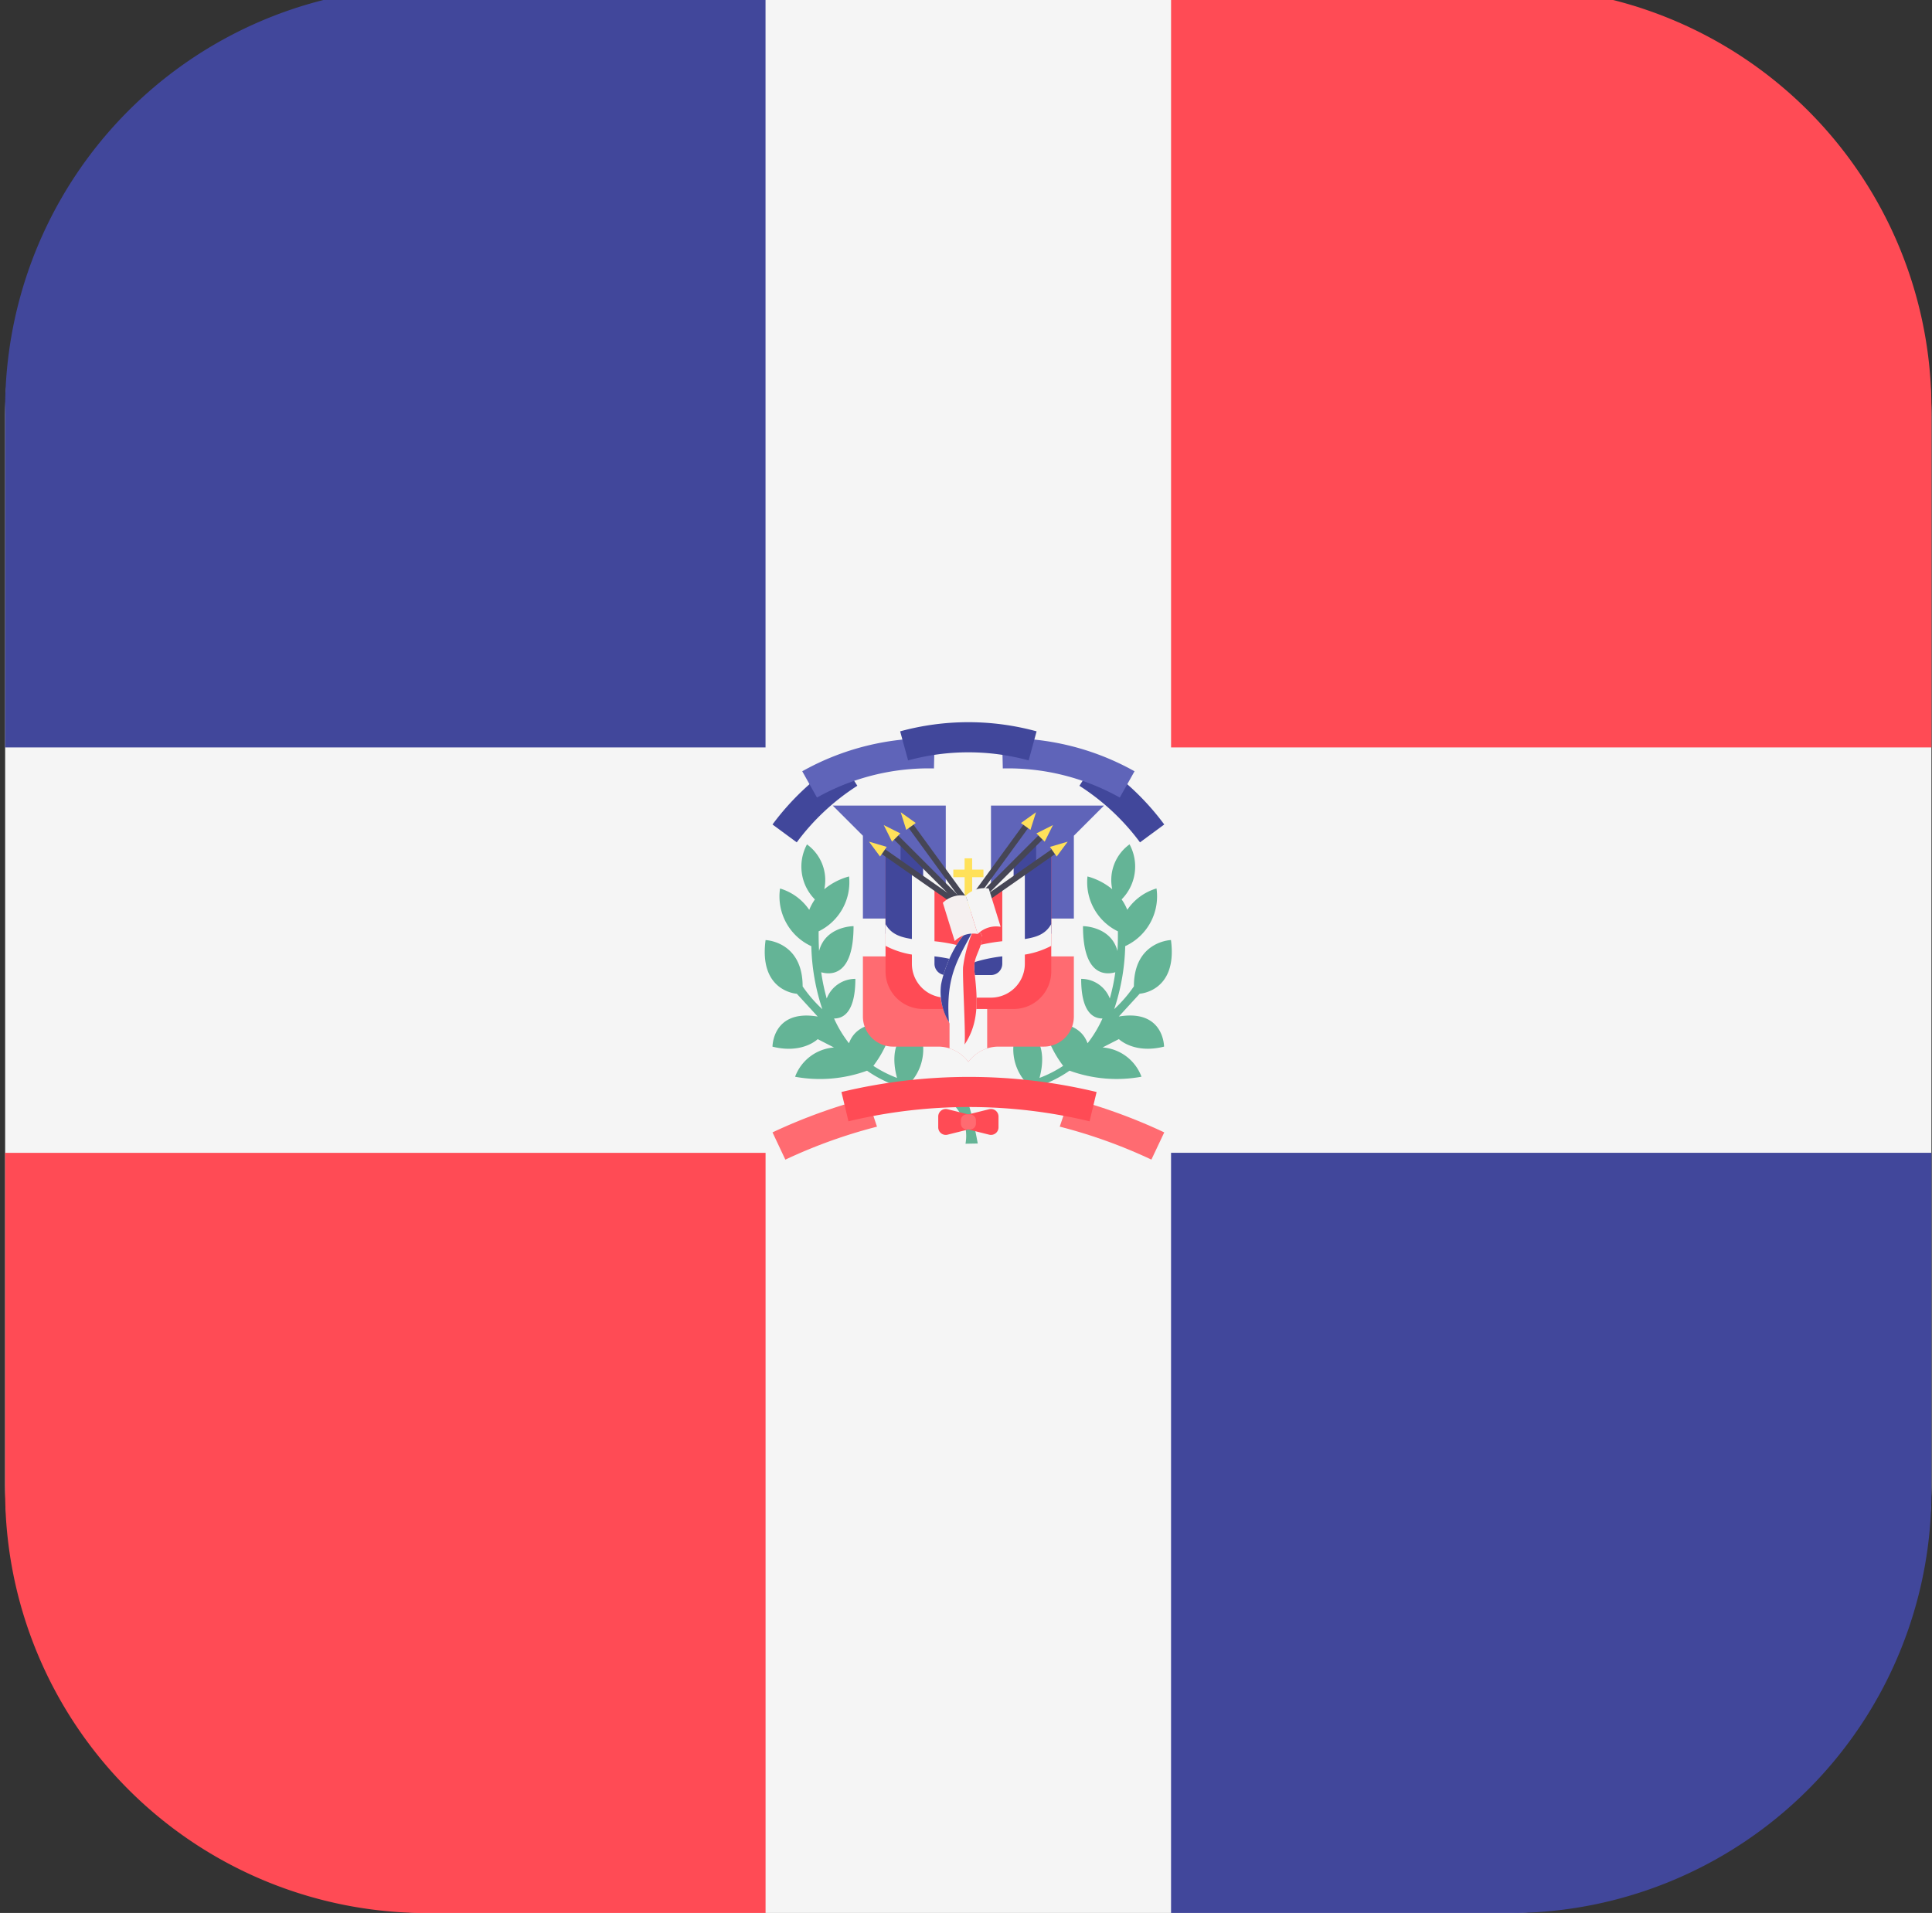 <svg xmlns="http://www.w3.org/2000/svg" xmlns:xlink="http://www.w3.org/1999/xlink" width="208" height="206" viewBox="0 0 208 206"><rect x="0" y="0" width="208" height="206" fill="#333333" stroke="none"/><defs><clipPath id="clip-path"><rect id="Rectangle_2637" data-name="Rectangle 2637" width="208" height="206" rx="5" transform="translate(-0.056 -0.117)" fill="#47b962"></rect></clipPath></defs><g id="Mask_Group_123" data-name="Mask Group 123" transform="translate(0.057 0.117)" clip-path="url(#clip-path)"><g id="republica-dominicana" transform="translate(0.497 -1.495)"><path id="Path_14908" data-name="Path 14908" d="M46.256,0H161.13a46.256,46.256,0,0,1,46.256,46.256V161.13a46.256,46.256,0,0,1-46.256,46.256H46.256A46.256,46.256,0,0,1,0,161.13V46.256A46.256,46.256,0,0,1,46.256,0Z" fill="#f5f5f5"></path><path id="Path_14909" data-name="Path 14909" d="M81.863,0h-36.5A45.365,45.365,0,0,0,0,45.367v36.5H81.863Zm0,0" transform="translate(0)" fill="#41479b"></path><path id="Path_14910" data-name="Path 14910" d="M15.737,97.6h36.5A45.368,45.368,0,0,0,97.6,52.235v-36.5H15.737Zm0,0" transform="translate(109.785 109.785)" fill="#41479b"></path><path id="Path_14911" data-name="Path 14911" d="M52.239,0h-36.5V81.863H97.6v-36.5A45.367,45.367,0,0,0,52.239,0Zm0,0" transform="translate(109.785)" fill="#ff4b55"></path><path id="Path_14912" data-name="Path 14912" d="M0,15.737v36.5A45.366,45.366,0,0,0,45.367,97.6h36.5V15.737Zm0,0" transform="translate(0 109.785)" fill="#ff4b55"></path><path id="Path_14913" data-name="Path 14913" d="M12.607,15.193a4.858,4.858,0,0,1,2.836,5.287l1.317-.024s-.83-4.731-1.519-5.3-2.634.034-2.634.034Zm0,0" transform="translate(87.951 104.061)" fill="#64b496"></path><path id="Path_14914" data-name="Path 14914" d="M32.3,37.889a23.964,23.964,0,0,1-6.343-.688A5.356,5.356,0,0,0,27.31,33.35c0-3.243-2.235-1.175-2.235-1.175s-1.471,1.236-.581,4.545a12.816,12.816,0,0,1-2.548-1.3,11.883,11.883,0,0,0,2.118-4.5s-3.724-.736-4.743,2.068a12.845,12.845,0,0,1-1.606-2.67c.959.012,2.294-.619,2.294-4.266a3.307,3.307,0,0,0-3.083,2.114,20.778,20.778,0,0,1-.593-2.826c.971.283,3.481.484,3.481-4.964,0,0-3.014,0-3.712,2.676q-.056-1.026-.047-2.118a5.877,5.877,0,0,0,3.275-5.91A7.053,7.053,0,0,0,16.664,16.4,4.74,4.74,0,0,0,14.8,11.573a5.027,5.027,0,0,0,.851,5.926,5.513,5.513,0,0,0-.608,1.123,5.8,5.8,0,0,0-3.144-2.3,5.9,5.9,0,0,0,3.368,6.212,23.144,23.144,0,0,0,1.185,6.784,14.469,14.469,0,0,1-2.12-2.453c0-4.865-3.989-4.988-3.989-4.988-.745,5.554,3.362,5.779,3.362,5.779l2.248,2.455c-4.867-.813-4.867,3.243-4.867,3.243,3.245.811,4.867-.811,4.867-.811l1.754.9a4.85,4.85,0,0,0-4.187,3.152,14.809,14.809,0,0,0,7.745-.653C25.2,38.7,30.06,38.7,32.3,38.7v-.811Zm0,0" transform="translate(71.526 80.735)" fill="#64b496"></path><path id="Path_14915" data-name="Path 14915" d="M12.982,37.889a23.944,23.944,0,0,0,6.341-.688,5.365,5.365,0,0,1-1.349-3.851c0-3.243,2.235-1.175,2.235-1.175s1.472,1.236.581,4.545a12.838,12.838,0,0,0,2.548-1.3,11.883,11.883,0,0,1-2.118-4.5s3.724-.736,4.743,2.068a12.846,12.846,0,0,0,1.606-2.67c-.959.012-2.294-.619-2.294-4.266a3.308,3.308,0,0,1,3.083,2.114,20.654,20.654,0,0,0,.593-2.826c-.971.283-3.48.484-3.48-4.964,0,0,3.014,0,3.712,2.676q.056-1.026.045-2.118a5.878,5.878,0,0,1-3.273-5.91A7.038,7.038,0,0,1,28.619,16.4a4.742,4.742,0,0,1,1.865-4.832,5.025,5.025,0,0,1-.853,5.926,5.518,5.518,0,0,1,.609,1.123,5.789,5.789,0,0,1,3.145-2.3,5.9,5.9,0,0,1-3.368,6.212,23.145,23.145,0,0,1-1.185,6.784,14.577,14.577,0,0,0,2.12-2.453c0-4.865,3.989-4.988,3.989-4.988.745,5.554-3.362,5.779-3.362,5.779l-2.249,2.455C34.2,29.294,34.2,33.35,34.2,33.35c-3.243.811-4.865-.811-4.865-.811l-1.756.9a4.85,4.85,0,0,1,4.189,3.152,14.805,14.805,0,0,1-7.745-.653C20.079,38.7,15.226,38.7,12.983,38.7v-.811Zm0,0" transform="translate(90.57 80.735)" fill="#64b496"></path><path id="Path_14916" data-name="Path 14916" d="M17.75,10.439a27.79,27.79,0,0,0-7.393,6.9l2.611,1.924a24.577,24.577,0,0,1,6.523-6.094Zm0,0" transform="translate(72.257 72.824)" fill="#41479b"></path><path id="Path_14917" data-name="Path 14917" d="M13,13.083H24.356v6.489a3.243,3.243,0,0,1-3.243,3.243H16.245A4.035,4.035,0,0,0,13,24.46Zm0,0" transform="translate(90.702 91.269)" fill="#ff6b71"></path><path id="Path_14918" data-name="Path 14918" d="M13.306,19.971V11.049H25.472l-3.243,3.244v8.922H13.306Zm0,0" transform="translate(92.829 77.081)" fill="#5f64b9"></path><path id="Path_14919" data-name="Path 14919" d="M13.916,12.574h4.055v4.055H13.916Z" transform="translate(97.086 87.721)" fill="#f5f5f5"></path><path id="Path_14920" data-name="Path 14920" d="M22.934,13.083H11.578v6.489a3.243,3.243,0,0,0,3.243,3.243h4.867a4.04,4.04,0,0,1,3.245,1.645V13.083Zm0,0" transform="translate(80.769 91.269)" fill="#ff6b71"></path><path id="Path_14921" data-name="Path 14921" d="M12.747,20.174A4.093,4.093,0,0,1,14.757,21.6h.037A4.1,4.1,0,0,1,16.8,20.174V13.489H12.747v6.685Zm0,0" transform="translate(88.926 94.106)" fill="#f5f5f5"></path><path id="Path_14922" data-name="Path 14922" d="M23.338,19.971V11.049H11.171l3.246,3.244v8.922h8.922Zm0,0" transform="translate(77.93 77.081)" fill="#5f64b9"></path><path id="Path_14923" data-name="Path 14923" d="M11.578,12.574h4.055v4.055H11.578Z" transform="translate(80.769 87.721)" fill="#f5f5f5"></path><path id="Path_14924" data-name="Path 14924" d="M12.086,11.557v2.435l2.433,1.622V13.992Zm0,0" transform="translate(84.317 80.627)" fill="#41479b"></path><path id="Path_14925" data-name="Path 14925" d="M12.391,11.862V14.3l3.243,1.622v-.811Zm0,0" transform="translate(86.445 82.757)" fill="#f5f5f5"></path><path id="Path_14926" data-name="Path 14926" d="M16.044,11.557v2.435l-2.432,1.622V13.992Zm0,0" transform="translate(94.957 80.627)" fill="#41479b"></path><path id="Path_14927" data-name="Path 14927" d="M16.449,11.862V14.3L13.2,15.917v-.811Zm0,0" transform="translate(92.12 82.757)" fill="#f5f5f5"></path><path id="Path_14928" data-name="Path 14928" d="M25.7,28.315H15.912a4.042,4.042,0,0,1-4.029-4.056V11.713l8.981,6.056,8.861-6.056V24.258A4.042,4.042,0,0,1,25.7,28.315Zm0,0" transform="translate(82.9 81.715)" fill="#ff4b55"></path><g id="Group_898" data-name="Group 898" transform="translate(94.779 92.995)"><path id="Path_14929" data-name="Path 14929" d="M15.128,14.093l-3.245-2.434v8.924L15.128,22.2Zm0,0" transform="translate(-11.882 -11.659)" fill="#41479b"></path><path id="Path_14930" data-name="Path 14930" d="M13.713,14.093l3.245-2.434v8.924L13.713,22.2Zm0,0" transform="translate(0.887 -11.659)" fill="#41479b"></path><path id="Path_14931" data-name="Path 14931" d="M12.391,12.981h9.735v4.055H12.391Z" transform="translate(-8.334 -2.437)" fill="#41479b"></path></g><path id="Path_14932" data-name="Path 14932" d="M12.391,12.066,17.258,14.5l4.865-2.433v7.3H12.391v-7.3Zm0,0" transform="translate(86.444 84.175)" fill="#ff4b55"></path><path id="Path_14933" data-name="Path 14933" d="M21.971,13.609v8.154a1.218,1.218,0,0,1-1.216,1.216H15.888a1.219,1.219,0,0,1-1.217-1.216V13.64l-2.432-1.63v9.752a3.651,3.651,0,0,0,3.649,3.649h4.867A3.653,3.653,0,0,0,24.4,21.762V11.955Zm0,0" transform="translate(85.381 83.399)" fill="#f5f5f5"></path><path id="Path_14934" data-name="Path 14934" d="M25.3,14.437a18.141,18.141,0,0,0-4.5.817,18.145,18.145,0,0,0-4.5-.817c-2.287-.205-3.643-.405-4.421-1.784v2.342a9.269,9.269,0,0,0,4.274,1.058,15.848,15.848,0,0,1,4.357.823l.288.107.287-.107a15.848,15.848,0,0,1,4.357-.823A9.28,9.28,0,0,0,29.724,15v-2.35c-.776,1.384-2.133,1.584-4.424,1.79Zm0,0" transform="translate(82.9 88.235)" fill="#f5f5f5"></path><path id="Path_14935" data-name="Path 14935" d="M16.043,12.979H14.827V11.76h-.813v1.219H12.8v.811h1.217v3.649h.813V13.79h1.216Zm0,0" transform="translate(89.281 82.045)" fill="#ffe15a"></path><path id="Path_14936" data-name="Path 14936" d="M12,11.9l.445-.445L19.57,18.58l-.445.445Zm0,0" transform="translate(83.706 79.897)" fill="#464655"></path><path id="Path_14937" data-name="Path 14937" d="M11.859,11.312l.89,1.784.892-.892Zm0,0" transform="translate(82.732 78.915)" fill="#ffe15a"></path><path id="Path_14938" data-name="Path 14938" d="M12.2,11.678l.51-.371,5.933,8.148-.508.369Zm0,0" transform="translate(85.082 78.879)" fill="#464655"></path><path id="Path_14939" data-name="Path 14939" d="M12.088,11.138l.6,1.9,1.019-.742Zm0,0" transform="translate(84.327 77.706)" fill="#ffe15a"></path><path id="Path_14940" data-name="Path 14940" d="M11.831,12.154l.362-.516,8.263,5.769-.36.516Zm0,0" transform="translate(82.541 81.191)" fill="#464655"></path><path id="Path_14941" data-name="Path 14941" d="M11.66,11.536l1.188,1.6L13.57,12.1Zm0,0" transform="translate(81.344 80.476)" fill="#ffe15a"></path><path id="Path_14942" data-name="Path 14942" d="M13.5,19.024l-.447-.445,7.128-7.128.445.447Zm0,0" transform="translate(91.058 79.89)" fill="#464655"></path><path id="Path_14943" data-name="Path 14943" d="M15.7,11.312,14.809,13.1l-.89-.892Zm0,0" transform="translate(97.108 78.915)" fill="#ffe15a"></path><path id="Path_14944" data-name="Path 14944" d="M13.51,19.824,13,19.453l5.936-8.146.51.37Zm0,0" transform="translate(90.688 78.879)" fill="#464655"></path><path id="Path_14945" data-name="Path 14945" d="M15.333,11.138l-.6,1.9L13.711,12.3Zm0,0" transform="translate(95.652 77.706)" fill="#ffe15a"></path><path id="Path_14946" data-name="Path 14946" d="M13.451,17.927l-.362-.516,8.265-5.772.359.516Zm0,0" transform="translate(91.31 81.198)" fill="#464655"></path><path id="Path_14947" data-name="Path 14947" d="M16.013,11.536l-1.188,1.6L14.1,12.1Zm0,0" transform="translate(98.384 80.476)" fill="#ffe15a"></path><path id="Path_14948" data-name="Path 14948" d="M15.229,25.083s-3.137-3.37-2.528-6.461c.488-2.488,1.973-5.229,3.135-5.9,0,0,1.643-.1,1.232,1.325s-.914,1.8-.768,3.2C16.554,19.686,16.947,22.571,15.229,25.083Zm0,0" transform="translate(88.061 88.772)" fill="#f5f5f5"></path><path id="Path_14949" data-name="Path 14949" d="M16.182,12.742a1.937,1.937,0,0,0-.346-.016c-1.161.666-2.646,3.407-3.135,5.9a6.3,6.3,0,0,0,.849,4.045C13.154,17.568,14.642,15.758,16.182,12.742Zm0,0" transform="translate(88.061 88.771)" fill="#41479b"></path><path id="Path_14950" data-name="Path 14950" d="M14.169,17.236c-.146-1.406.354-1.774.766-3.2a.929.929,0,0,0-.884-1.307,14.6,14.6,0,0,0-1.116,4.019c-.06,1.42.3,7.2.162,8.321C14.815,22.554,14.422,19.669,14.169,17.236Zm0,0" transform="translate(90.193 88.789)" fill="#ff4b55"></path><path id="Path_14951" data-name="Path 14951" d="M13.936,17.189a2.852,2.852,0,0,1,2.472-.768L15.127,12.3a2.842,2.842,0,0,0-2.47.767Q13.294,15.127,13.936,17.189Zm0,0" transform="translate(88.297 85.53)" fill="#f5f0f0"></path><path id="Path_14952" data-name="Path 14952" d="M14.248,17.093a2.85,2.85,0,0,1,2.47-.769q-.638-2.059-1.28-4.12a2.853,2.853,0,0,0-2.472.77Zm0,0" transform="translate(90.458 84.857)" fill="#f5f5f5"></path><path id="Path_14953" data-name="Path 14953" d="M24.94,13.39a24.585,24.585,0,0,0-12.595,3.135q-.792-1.416-1.586-2.83a27.831,27.831,0,0,1,14.256-3.548Q24.976,11.767,24.94,13.39Zm0,0" transform="translate(75.057 70.738)" fill="#5f64b9"></path><path id="Path_14954" data-name="Path 14954" d="M16.24,10.439a27.79,27.79,0,0,1,7.393,6.9l-2.611,1.924A24.586,24.586,0,0,0,14.5,13.174Zm0,0" transform="translate(101.157 72.824)" fill="#41479b"></path><path id="Path_14955" data-name="Path 14955" d="M13.532,13.39a24.572,24.572,0,0,1,12.593,3.135q.8-1.416,1.588-2.83a27.831,27.831,0,0,0-14.256-3.548Q13.494,11.767,13.532,13.39Zm0,0" transform="translate(93.876 70.738)" fill="#5f64b9"></path><path id="Path_14956" data-name="Path 14956" d="M25.913,14.038a24.61,24.61,0,0,0-12.976,0q-.43-1.563-.857-3.129a27.837,27.837,0,0,1,14.689,0q-.427,1.563-.856,3.129Zm0,0" transform="translate(84.277 69.225)" fill="#41479b"></path><path id="Path_14957" data-name="Path 14957" d="M20.575,15a58.8,58.8,0,0,0-10.217,3.7q.691,1.465,1.382,2.935a55.551,55.551,0,0,1,9.867-3.55Zm0,0" transform="translate(72.257 104.62)" fill="#ff6b71"></path><path id="Path_14958" data-name="Path 14958" d="M15.267,15a58.8,58.8,0,0,1,10.217,3.7L24.1,21.631a55.536,55.536,0,0,0-9.867-3.55Zm0,0" transform="translate(99.306 104.62)" fill="#ff6b71"></path><path id="Path_14959" data-name="Path 14959" d="M38,19.492a55.567,55.567,0,0,0-25.957,0q-.377-1.578-.757-3.154a58.834,58.834,0,0,1,27.471,0Q38.38,17.915,38,19.492Zm0,0" transform="translate(78.749 102.634)" fill="#ff4b55"></path><path id="Path_14960" data-name="Path 14960" d="M15.84,17.35l-2.237.56a.811.811,0,0,1-1.009-.787V15.956a.812.812,0,0,1,1.009-.787l2.237.559Zm0,0" transform="translate(87.863 105.656)" fill="#ff4b55"></path><path id="Path_14961" data-name="Path 14961" d="M13,15.728l2.235-.559a.813.813,0,0,1,1.009.787v1.167a.812.812,0,0,1-1.009.787L13,17.35Zm0,0" transform="translate(90.702 105.656)" fill="#ff4b55"></path><path id="Path_14962" data-name="Path 14962" d="M13.882,16.84h-.346A.636.636,0,0,1,12.9,16.2v-.348a.636.636,0,0,1,.637-.637h.346a.638.638,0,0,1,.639.637V16.2A.638.638,0,0,1,13.882,16.84Zm0,0" transform="translate(89.993 106.166)" fill="#ff6b71"></path></g></g></svg>